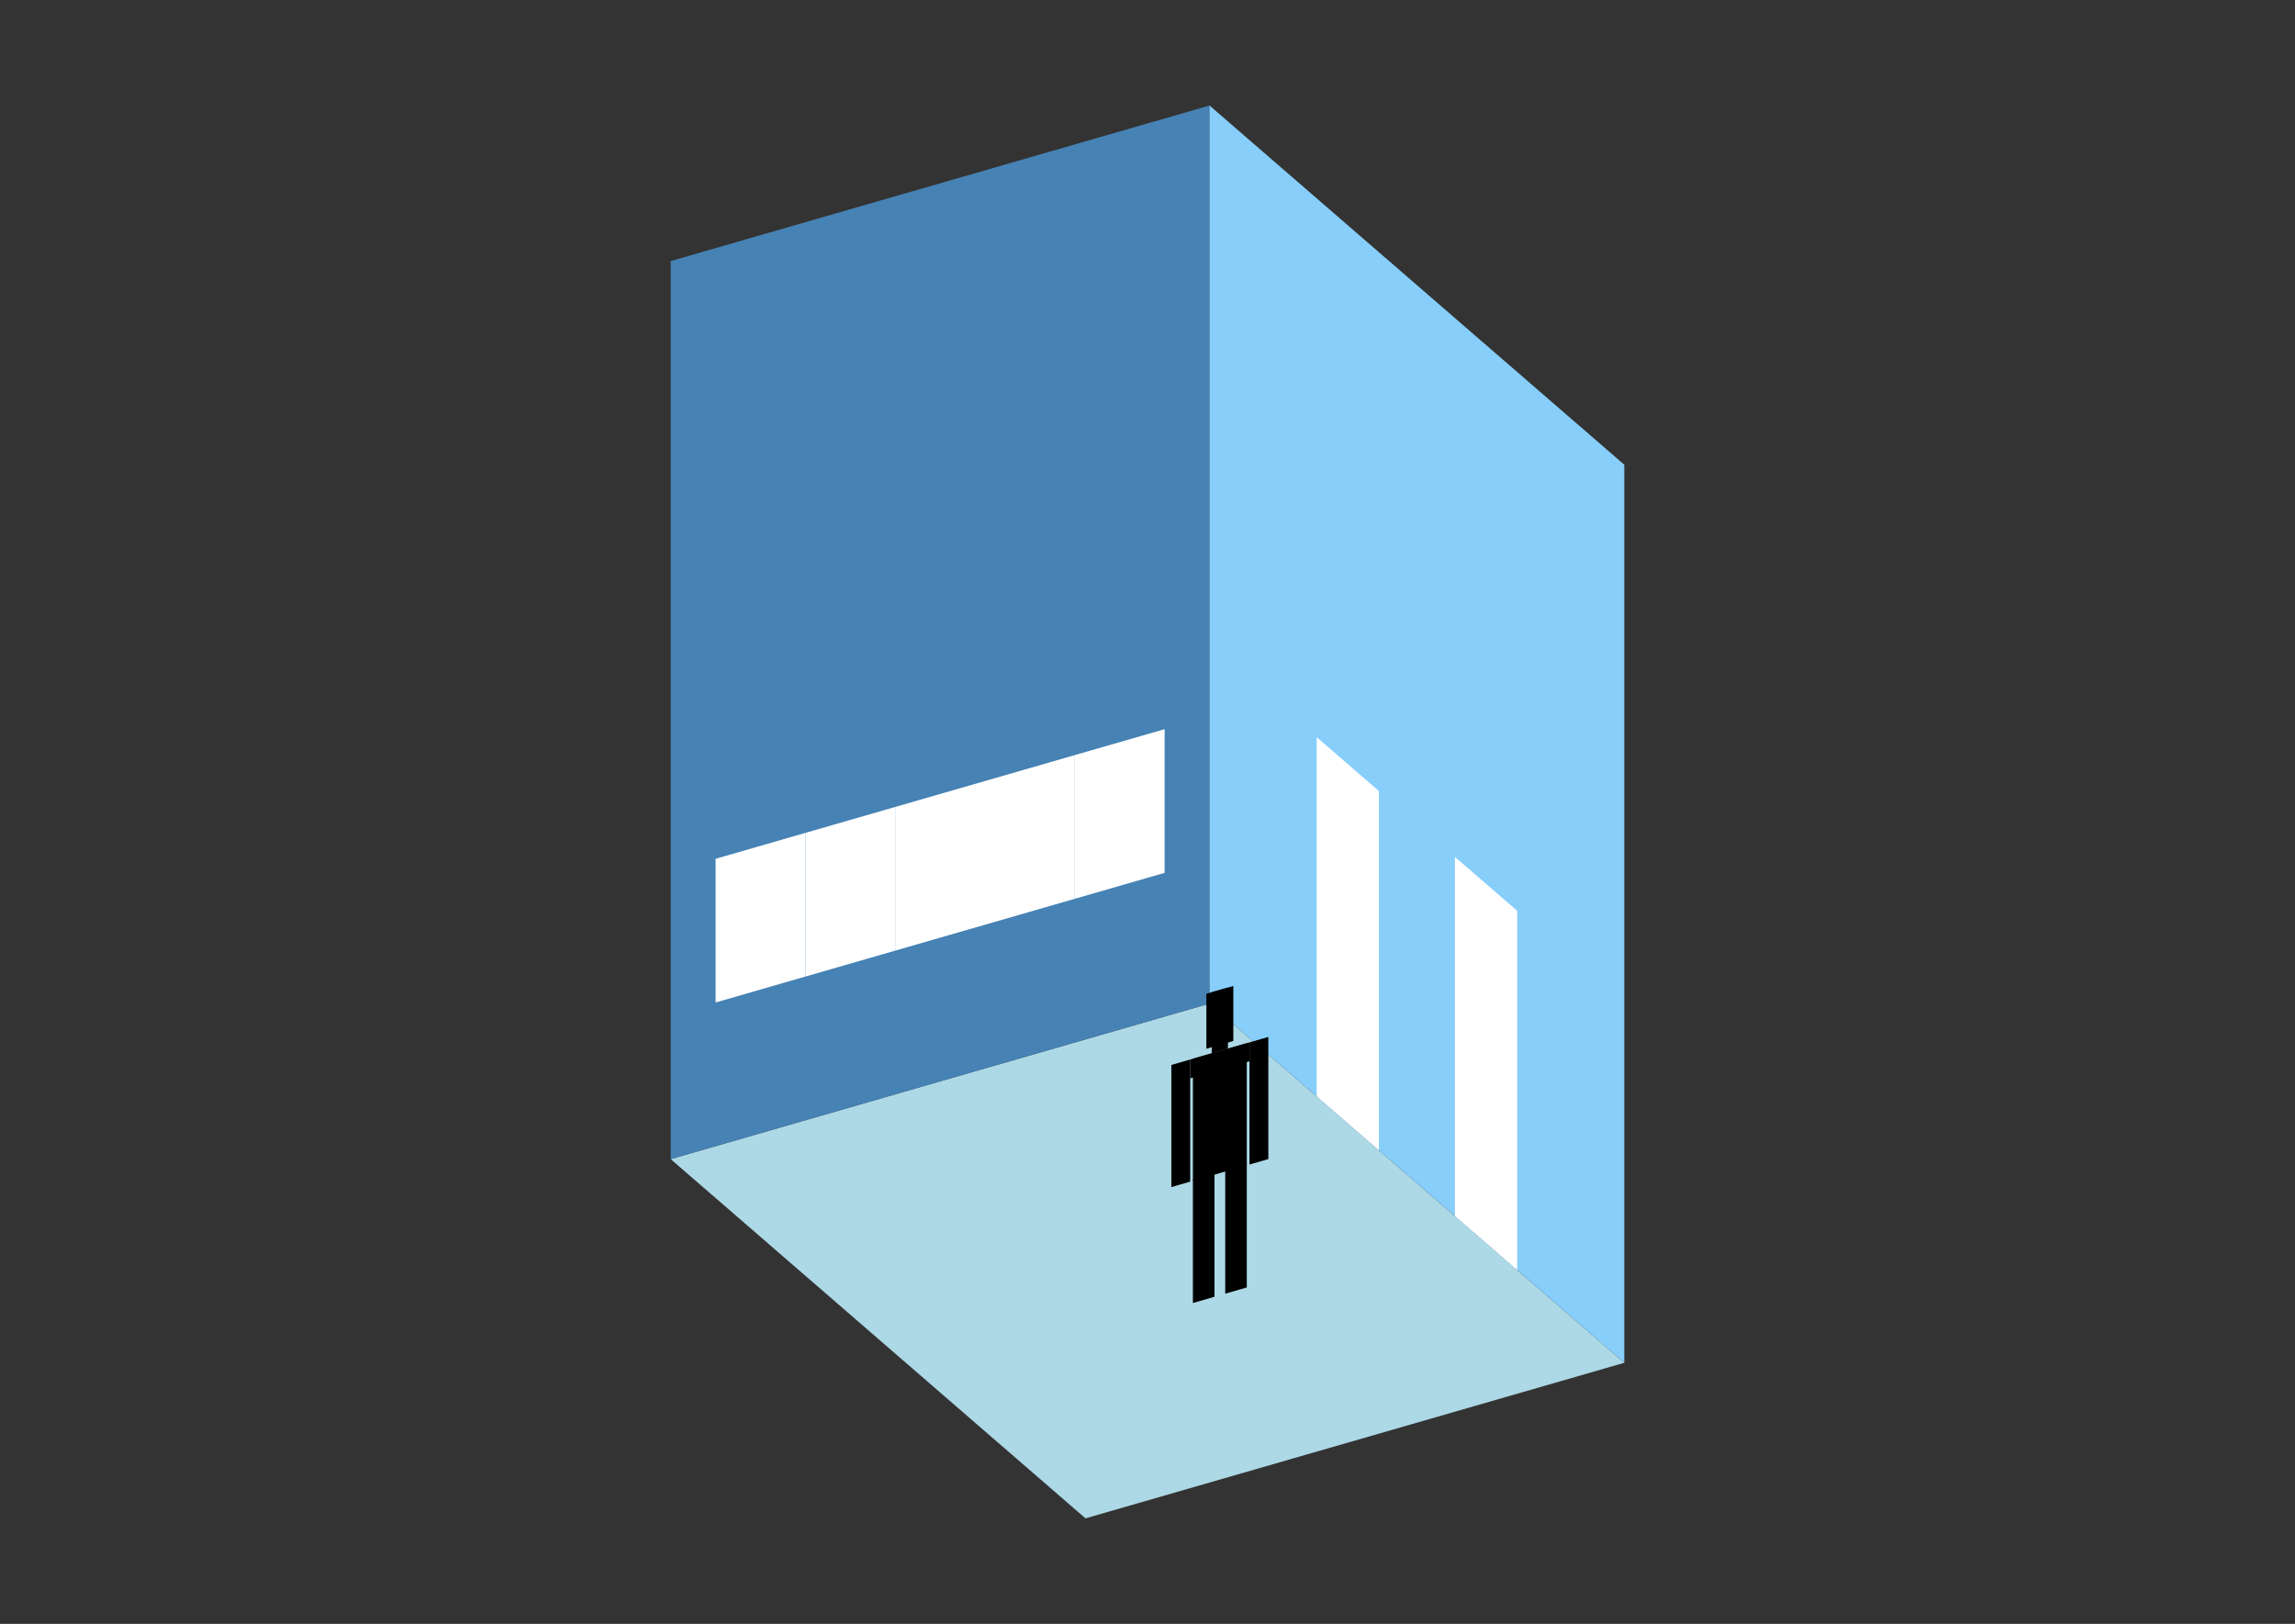 <?xml version="1.0" encoding="UTF-8"?>
<svg
  xmlns="http://www.w3.org/2000/svg"
  width="848"
  height="600"
  style="background-color:white"
>
  <rect width="100%" height="100%" fill="#333333" stroke="none"/>
  <polygon fill="lightblue" points="401.084,561.012 247.823,428.283 446.916,370.81 600.177,503.539" />
  <polygon fill="steelblue" points="247.823,428.283 247.823,96.461 446.916,38.988 446.916,370.81" />
  <polygon fill="lightskyblue" points="600.177,503.539 600.177,171.717 446.916,38.988 446.916,370.81" />
  <polygon fill="white" points="509.498,425.007 509.498,292.279 486.508,272.369 486.508,405.098" />
  <polygon fill="white" points="560.585,469.25 560.585,336.522 537.596,316.612 537.596,449.341" />
  <polygon fill="white" points="264.414,370.402 264.414,317.311 297.596,307.732 297.596,360.823" />
  <polygon fill="white" points="297.596,360.823 297.596,307.732 330.778,298.153 330.778,351.244" />
  <polygon fill="white" points="330.778,351.244 330.778,298.153 363.96,288.574 363.96,341.666" />
  <polygon fill="white" points="363.96,341.666 363.96,288.574 397.142,278.995 397.142,332.087" />
  <polygon fill="white" points="397.142,332.087 397.142,278.995 430.324,269.416 430.324,322.508" />
  <polygon fill="hsl(324.0,50.0%,52.578%)" points="440.776,481.439 440.776,435.86 448.74,433.561 448.74,479.14" />
  <polygon fill="hsl(324.0,50.0%,52.578%)" points="460.685,475.691 460.685,430.112 452.722,432.411 452.722,477.99" />
  <polygon fill="hsl(324.0,50.0%,52.578%)" points="432.812,438.61 432.812,393.482 439.781,391.47 439.781,436.598" />
  <polygon fill="hsl(324.0,50.0%,52.578%)" points="461.681,430.276 461.681,385.148 468.649,383.137 468.649,428.265" />
  <polygon fill="hsl(324.0,50.0%,52.578%)" points="439.781,398.439 439.781,391.47 461.681,385.148 461.681,392.117" />
  <polygon fill="hsl(324.0,50.0%,52.578%)" points="440.776,436.311 440.776,391.183 460.685,385.436 460.685,430.564" />
  <polygon fill="hsl(324.0,50.0%,52.578%)" points="445.754,387.49 445.754,367.182 455.708,364.309 455.708,384.616" />
  <polygon fill="hsl(324.0,50.0%,52.578%)" points="447.744,389.172 447.744,366.608 453.717,364.883 453.717,387.447" />
</svg>
